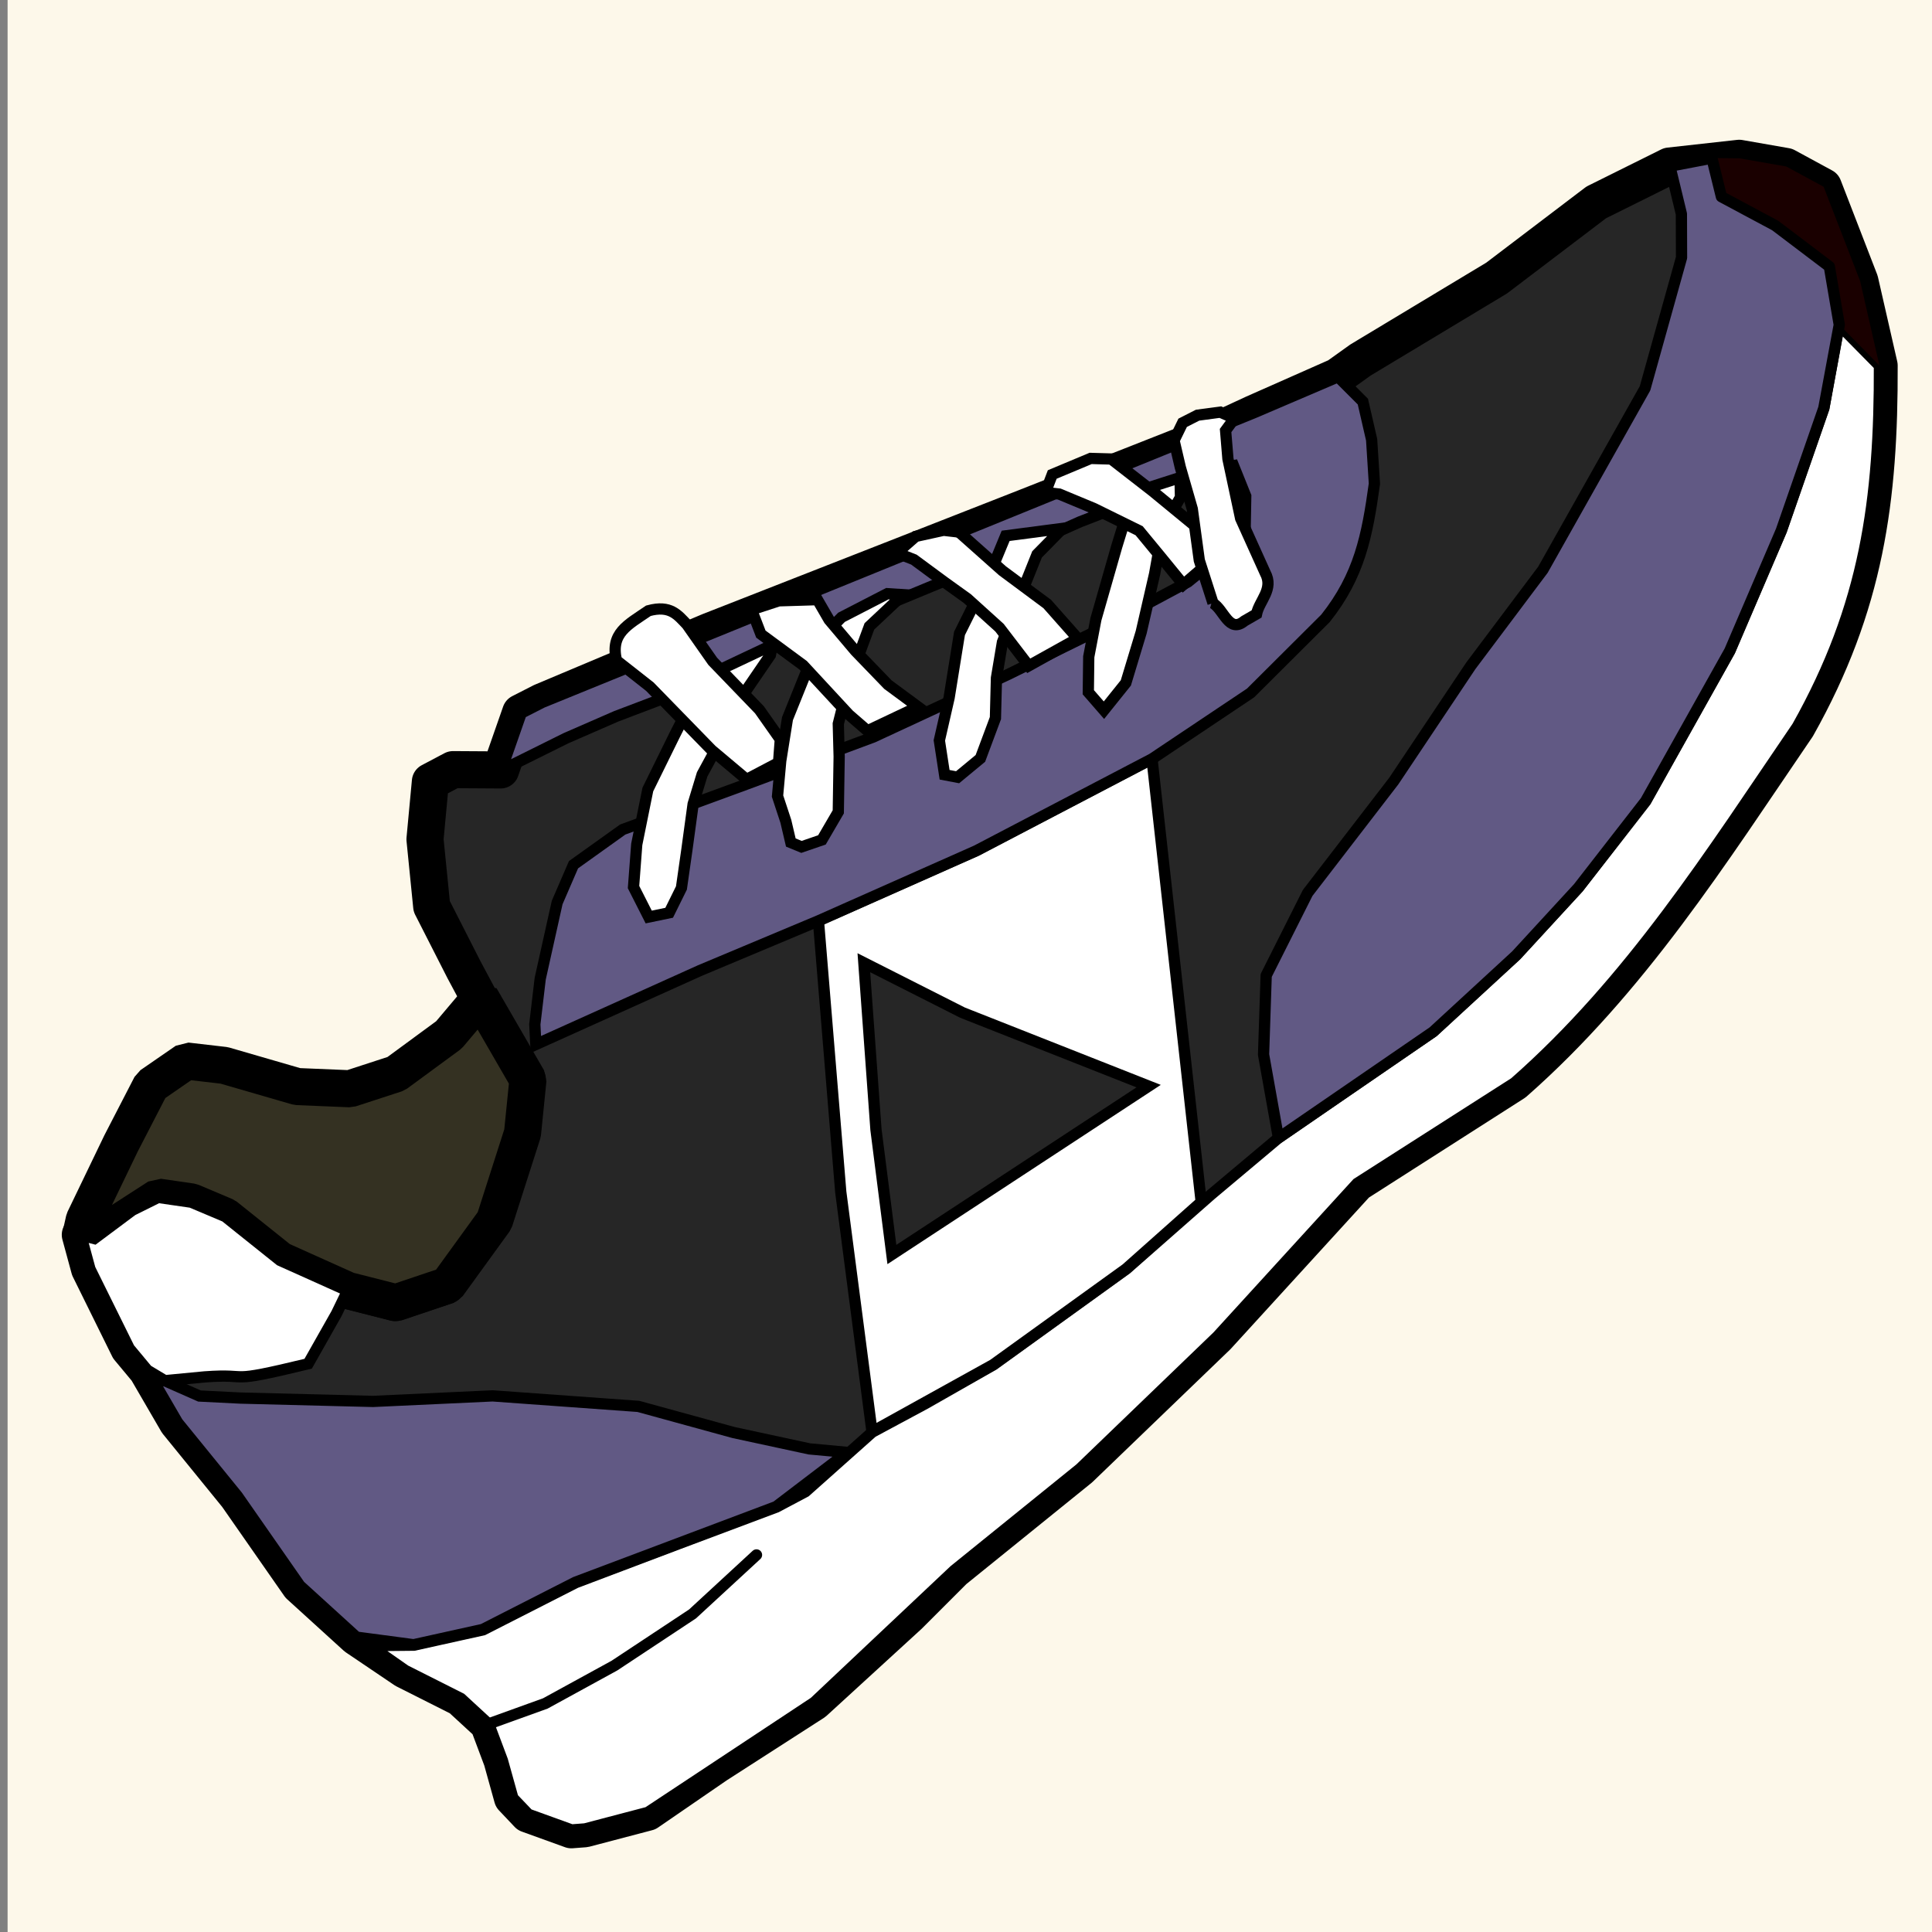 <?xml version="1.0" encoding="UTF-8" standalone="no"?>
<!-- Created with Inkscape (http://www.inkscape.org/) -->

<svg
   xmlns:dc="http://purl.org/dc/elements/1.1/"
   xmlns:cc="http://creativecommons.org/ns#"
   xmlns:rdf="http://www.w3.org/1999/02/22-rdf-syntax-ns#"
   xmlns:svg="http://www.w3.org/2000/svg"
   xmlns="http://www.w3.org/2000/svg"
   xmlns:sodipodi="http://sodipodi.sourceforge.net/DTD/sodipodi-0.dtd"
   xmlns:inkscape="http://www.inkscape.org/namespaces/inkscape"
   width="50"
   height="50"
   viewBox="0 0 13.229 13.229"
   version="1.1"
   id="svg8"
   inkscape:version="0.92.5 (2060ec1f9f, 2020-04-08)"
   sodipodi:docname="no-target-5.svg">
  <rect x="0" y="0" width="13.229" height="13.229" fill="#808080" stroke="none"/>
  <defs
     id="defs2" />
  <sodipodi:namedview
     id="base"
     pagecolor="#ffffff"
     bordercolor="#666666"
     borderopacity="1.0"
     inkscape:pageopacity="0.0"
     inkscape:pageshadow="2"
     inkscape:zoom="8.0000004"
     inkscape:cx="19.711142"
     inkscape:cy="8.7529635"
     inkscape:document-units="mm"
     inkscape:current-layer="layer1"
     showgrid="false"
     units="px"
     inkscape:window-width="1920"
     inkscape:window-height="1025"
     inkscape:window-x="0"
     inkscape:window-y="28"
     inkscape:window-maximized="1"
     inkscape:snap-global="false"
     showguides="true" />
  <g
     inkscape:label="Capa 1"
     inkscape:groupmode="layer"
     id="layer1"
     transform="translate(0,-283.771)">
    <rect
       id="rect1487"
       width="13.345"
       height="13.312"
       x="0.052"
       y="283.755"
       style="stroke-width:0.265;fill:#fdf8ea;fill-opacity:0.995" />
    <path
       style="fill:#262626;fill-opacity:1;stroke:#000000;stroke-width:0.254;stroke-linecap:butt;stroke-linejoin:round;stroke-miterlimit:4;stroke-dasharray:none;stroke-opacity:1"
       d="m 3.616,296.193 0.296,0.107 0.092,-0.007 0.43,-0.113 0.473,-0.325 0.667,-0.429 0.65,-0.595 0.308,-0.308 0.862,-0.697 0.94,-0.905 0.957,-1.048 1.078,-0.689 c 0.795,-0.699 1.346,-1.573 1.936,-2.438 0.468,-0.832 0.565,-1.556 0.562,-2.472 l -0.132,-0.578 -0.25,-0.646 -0.256,-0.139 -0.32,-0.056 -0.478,0.053 -0.501,0.249 -0.682,0.518 -0.932,0.561 -0.158,0.113 -0.574,0.254 -0.398,0.184 -1.231,0.485 -2.1,0.823 -1.145,0.482 -0.145,0.074 -0.137,0.392 -0.326,-0.002 -0.155,0.082 -0.037,0.395 0.046,0.459 0.221,0.434 0.239,0.447 0.195,0.305 -0.037,0.367 -0.192,0.599 -0.321,0.443 -0.354,0.119 -0.33,-0.084 -0.463,-0.208 -0.375,-0.3 -0.232,-0.098 -0.227,-0.033 -0.177,0.088 -0.26,0.194 -0.093,-0.024 0.063,0.232 0.269,0.545 0.124,0.149 0.208,0.358 0.409,0.503 0.428,0.614 0.388,0.353 0.333,0.225 0.381,0.192 0.191,0.176 0.093,0.248 0.072,0.259 z"
       id="path1422"
       inkscape:connector-curvature="0"
       sodipodi:nodetypes="cccccccccccccccccccccccccccccccccccccccccccccccccccccccccccccc" />
    <path
       style="fill:#343122;fill-opacity:1;stroke:#000000;stroke-width:0.254;stroke-linecap:butt;stroke-linejoin:bevel;stroke-miterlimit:4;stroke-dasharray:none;stroke-opacity:1"
       d="m 0.577,292.123 0.252,-0.523 0.205,-0.397 0.242,-0.167 0.259,0.03 0.5,0.145 0.361,0.015 0.316,-0.103 0.362,-0.266 0.216,-0.256 0.325,0.562 -0.037,0.367 -0.192,0.599 -0.321,0.443 -0.354,0.119 -0.33,-0.084 -0.463,-0.208 -0.375,-0.3 -0.232,-0.098 -0.227,-0.033 -0.437,0.282 -0.093,-0.024 z"
       id="path1424"
       inkscape:connector-curvature="0" />
    <path
       style="fill:#ffffff;fill-opacity:1;stroke:#000000;stroke-width:0.077;stroke-linecap:butt;stroke-linejoin:miter;stroke-miterlimit:4;stroke-dasharray:none;stroke-opacity:1"
       d="m 12.58,286.063 -0.091,0.502 -0.291,0.838 -0.353,0.824 -0.576,1.029 -0.461,0.593 -0.426,0.463 -0.568,0.523 -0.607,0.416 -0.453,0.312 -0.462,0.388 -0.579,0.509 -0.91,0.656 -0.467,0.266 -0.363,0.195 -0.458,0.408 -0.198,0.105 -0.677,0.254 -0.698,0.264 -0.634,0.323 -0.474,0.105 -0.302,0.003 0.243,0.17 0.381,0.192 0.191,0.176 0.093,0.248 0.072,0.258 0.106,0.111 0.296,0.107 0.092,-0.007 0.43,-0.113 1.14,-0.754 0.958,-0.903 0.862,-0.697 0.94,-0.905 0.957,-1.048 1.078,-0.689 c 0.795,-0.699 1.346,-1.573 1.936,-2.438 0.468,-0.832 0.565,-1.556 0.562,-2.472 l -0.275,-0.279 z"
       id="path1426"
       inkscape:connector-curvature="0"
       sodipodi:nodetypes="ccccccccccccccccccccccccccccccccccccccccc" />
    <path
       style="fill:#1a0000;fill-opacity:1;stroke:none;stroke-width:0.408;stroke-linecap:butt;stroke-linejoin:miter;stroke-miterlimit:4;stroke-dasharray:none;stroke-opacity:1"
       d="m 12.594,285.994 -0.068,-0.399 -0.371,-0.281 -0.368,-0.197 -0.065,-0.264 0.189,0.002 0.32,0.056 0.256,0.139 0.25,0.646 0.132,0.578 z"
       id="path1428"
       inkscape:connector-curvature="0" />
    <path
       style="fill:#ffffff;fill-opacity:1;stroke:#000000;stroke-width:0.077;stroke-linecap:butt;stroke-linejoin:miter;stroke-miterlimit:4;stroke-dasharray:none;stroke-opacity:1"
       d="m 8.225,292.002 -0.337,-3.036 -1.203,0.629 -1.081,0.48 0.153,1.858 0.214,1.642 0.83,-0.46 0.91,-0.656 z"
       id="path1430"
       inkscape:connector-curvature="0" />
    <path
       style="fill:#615984;fill-opacity:1;stroke:#000000;stroke-width:0.077;stroke-linecap:butt;stroke-linejoin:miter;stroke-miterlimit:4;stroke-dasharray:none;stroke-opacity:1"
       d="m 3.669,290.923 1.125,-0.507 0.811,-0.34 1.081,-0.48 1.203,-0.629 0.674,-0.451 0.513,-0.511 c 0.233,-0.293 0.286,-0.567 0.335,-0.922 l -0.019,-0.301 -0.06,-0.261 -0.17,-0.17 -0.573,0.245 -4.875,1.984 -0.145,0.074 -0.137,0.392 0.443,-0.22 0.344,-0.15 0.474,-0.18 0.588,-0.294 0.72,-0.26 0.734,-0.304 0.66,-0.294 0.484,-0.188 0.364,-0.166 0.203,-0.031 0.084,0.209 -0.005,0.271 -0.391,0.317 -0.639,0.342 -0.596,0.293 -0.92,0.427 -0.872,0.324 -0.843,0.309 -0.337,0.241 -0.112,0.259 -0.116,0.521 -0.037,0.313 z"
       id="path1432"
       inkscape:connector-curvature="0"
       sodipodi:nodetypes="cccccccccccccccccccccccccccccccccccccc" />
    <path
       style="fill:none;stroke:#000000;stroke-width:0.077;stroke-linecap:round;stroke-linejoin:miter;stroke-miterlimit:4;stroke-dasharray:none;stroke-opacity:1"
       d="m 3.346,295.575 0.388,-0.14 0.473,-0.259 0.535,-0.354 0.438,-0.404"
       id="path1434"
       inkscape:connector-curvature="0"
       sodipodi:nodetypes="ccccc" />
    <path
       style="fill:#262626;fill-opacity:1;stroke:#000000;stroke-width:0.077;stroke-linecap:butt;stroke-linejoin:miter;stroke-miterlimit:4;stroke-dasharray:none;stroke-opacity:1"
       d="m 6.107,292.361 1.758,-1.153 -1.274,-0.503 -0.676,-0.342 0.083,1.143 z"
       id="path1436"
       inkscape:connector-curvature="0" />
    <path
       style="fill:#615984;fill-opacity:1;stroke:#000000;stroke-width:0.077;stroke-linecap:butt;stroke-linejoin:miter;stroke-miterlimit:4;stroke-dasharray:none;stroke-opacity:1"
       d="m 5.802,293.716 -0.26,-0.024 -0.519,-0.112 -0.652,-0.179 -0.998,-0.072 -0.819,0.038 -0.908,-0.023 -0.28,-0.014 -0.238,-0.105 -0.12,-0.072 0.208,0.358 0.409,0.503 0.428,0.614 0.388,0.353 0.391,0.052 0.474,-0.105 0.634,-0.323 1.375,-0.518 z"
       id="path1438"
       inkscape:connector-curvature="0" />
    <path
       style="fill:#615984;fill-opacity:1;stroke:#000000;stroke-width:0.077;stroke-linecap:butt;stroke-linejoin:round;stroke-miterlimit:4;stroke-dasharray:none;stroke-opacity:1"
       d="m 8.754,291.563 -0.102,-0.571 0.018,-0.542 0.284,-0.565 0.589,-0.765 0.528,-0.79 0.494,-0.658 0.699,-1.242 0.25,-0.895 -0.001,-0.299 -0.079,-0.327 0.288,-0.055 0.065,0.264 0.368,0.197 0.371,0.281 0.068,0.399 -0.106,0.571 -0.291,0.838 -0.353,0.824 -0.576,1.029 -0.461,0.593 -0.426,0.463 -0.568,0.523 z"
       id="path1440"
       inkscape:connector-curvature="0" />
    <path
       style="fill:#ffffff;fill-opacity:1;stroke:#000000;stroke-width:0.077;stroke-linecap:butt;stroke-linejoin:miter;stroke-miterlimit:4;stroke-dasharray:none;stroke-opacity:1"
       d="m 2.38,292.609 -0.463,-0.208 -0.375,-0.3 -0.232,-0.098 -0.227,-0.033 -0.177,0.088 -0.26,0.194 -0.093,-0.024 0.063,0.232 0.269,0.544 0.124,0.149 0.12,0.072 0.272,-0.026 c 0.341,-0.025 0.118,0.053 0.709,-0.09 l 0.194,-0.343 z"
       id="path1442"
       inkscape:connector-curvature="0"
       sodipodi:nodetypes="cccccccccccccccc" />
    <path
       style="fill:#ffffff;fill-opacity:1;stroke:#000000;stroke-width:0.077;stroke-linecap:butt;stroke-linejoin:miter;stroke-miterlimit:4;stroke-dasharray:none;stroke-opacity:1"
       d="m 4.582,290.021 0.084,-0.17 0.037,-0.259 0.043,-0.315 0.062,-0.204 0.082,-0.151 0.223,-0.429 0.162,-0.237 0.014,-0.069 -0.468,0.221 -0.2,0.393 -0.185,0.376 -0.076,0.376 -0.022,0.292 0.104,0.205 z"
       id="path1452"
       inkscape:connector-curvature="0" />
    <path
       style="fill:#ffffff;fill-opacity:1;stroke:#000000;stroke-width:0.077;stroke-linecap:butt;stroke-linejoin:miter;stroke-miterlimit:4;stroke-dasharray:none;stroke-opacity:1"
       d="m 4.221,288.293 c -0.043,-0.187 0.076,-0.242 0.219,-0.34 0.15,-0.041 0.201,0.029 0.264,0.095 l 0.176,0.251 0.32,0.332 0.143,0.203 -0.012,0.159 -0.219,0.115 -0.239,-0.201 -0.423,-0.434 z"
       id="path1444"
       inkscape:connector-curvature="0"
       sodipodi:nodetypes="ccccccccccc" />
    <path
       style="fill:#ffffff;fill-opacity:1;stroke:#000000;stroke-width:0.077;stroke-linecap:butt;stroke-linejoin:miter;stroke-miterlimit:4;stroke-dasharray:none;stroke-opacity:1"
       d="m 5.488,289.57 0.14,-0.048 0.112,-0.192 0.006,-0.378 -0.006,-0.225 0.072,-0.286 0.141,-0.381 0.231,-0.217 -0.108,-0.007 -0.314,0.162 -0.153,0.155 -0.217,0.539 -0.046,0.289 -0.022,0.241 0.057,0.173 0.034,0.145 z"
       id="path1454"
       inkscape:connector-curvature="0" />
    <path
       style="fill:#ffffff;fill-opacity:1;stroke:#000000;stroke-width:0.077;stroke-linecap:butt;stroke-linejoin:miter;stroke-miterlimit:4;stroke-dasharray:none;stroke-opacity:1"
       d="m 5.146,287.946 0.187,-0.061 0.264,-0.008 0.08,0.138 0.18,0.213 0.223,0.231 0.206,0.152 -0.346,0.164 -0.128,-0.111 -0.313,-0.338 -0.289,-0.213 z"
       id="path1446"
       inkscape:connector-curvature="0" />
    <path
       style="fill:#ffffff;fill-opacity:1;stroke:#000000;stroke-width:0.077;stroke-linecap:butt;stroke-linejoin:miter;stroke-miterlimit:4;stroke-dasharray:none;stroke-opacity:1"
       d="m 6.557,289.093 0.156,-0.129 0.103,-0.276 0.007,-0.275 0.041,-0.245 0.146,-0.374 0.091,-0.227 0.175,-0.178 -0.13,0.017 -0.26,0.034 -0.081,0.196 -0.235,0.472 -0.071,0.44 -0.067,0.293 0.036,0.235 z"
       id="path1456"
       inkscape:connector-curvature="0" />
    <path
       style="fill:#ffffff;fill-opacity:1;stroke:#000000;stroke-width:0.077;stroke-linecap:butt;stroke-linejoin:miter;stroke-miterlimit:4;stroke-dasharray:none;stroke-opacity:1"
       d="m 7.044,288.33 -0.2,-0.261 -0.22,-0.199 -0.16,-0.115 -0.206,-0.152 -0.117,-0.046 0.129,-0.113 0.191,-0.042 0.095,0.011 0.018,0.008 0.29,0.258 0.307,0.228 0.209,0.236 z"
       id="path1448"
       inkscape:connector-curvature="0" />
    <path
       style="fill:#ffffff;fill-opacity:1;stroke:#000000;stroke-width:0.077;stroke-linecap:butt;stroke-linejoin:miter;stroke-miterlimit:4;stroke-dasharray:none;stroke-opacity:1"
       d="m 7.559,288.634 0.15,-0.187 0.105,-0.347 0.092,-0.4 0.056,-0.314 0.121,-0.21 -0.003,-0.135 -0.32,0.103 -0.114,0.371 -0.142,0.496 -0.049,0.257 -0.003,0.243 z"
       id="path1458"
       inkscape:connector-curvature="0" />
    <path
       style="fill:#ffffff;fill-opacity:1;stroke:#000000;stroke-width:0.077;stroke-linecap:butt;stroke-linejoin:miter;stroke-miterlimit:4;stroke-dasharray:none;stroke-opacity:1"
       d="m 8.103,287.774 -0.157,-0.192 -0.146,-0.177 -0.309,-0.152 -0.238,-0.099 -0.095,-0.011 0.047,-0.123 0.263,-0.11 0.141,0.004 0.282,0.219 0.292,0.24 0.071,0.271 z"
       id="path1450"
       inkscape:connector-curvature="0" />
    <path
       style="fill:#ffffff;fill-opacity:1;stroke:#000000;stroke-width:0.077;stroke-linecap:butt;stroke-linejoin:miter;stroke-miterlimit:4;stroke-dasharray:none;stroke-opacity:1"
       d="m 8.306,287.901 -0.094,-0.293 -0.048,-0.352 -0.082,-0.285 -0.043,-0.184 0.059,-0.121 0.102,-0.052 0.156,-0.021 0.097,0.043 -0.061,0.083 0.016,0.194 0.087,0.408 0.168,0.372 c 0.061,0.112 -0.04,0.19 -0.059,0.282 l -0.083,0.048 c -0.106,0.088 -0.141,-0.079 -0.216,-0.122 z"
       id="path1460"
       inkscape:connector-curvature="0"
       sodipodi:nodetypes="cccccccccccccccc" />
  </g>
</svg>
